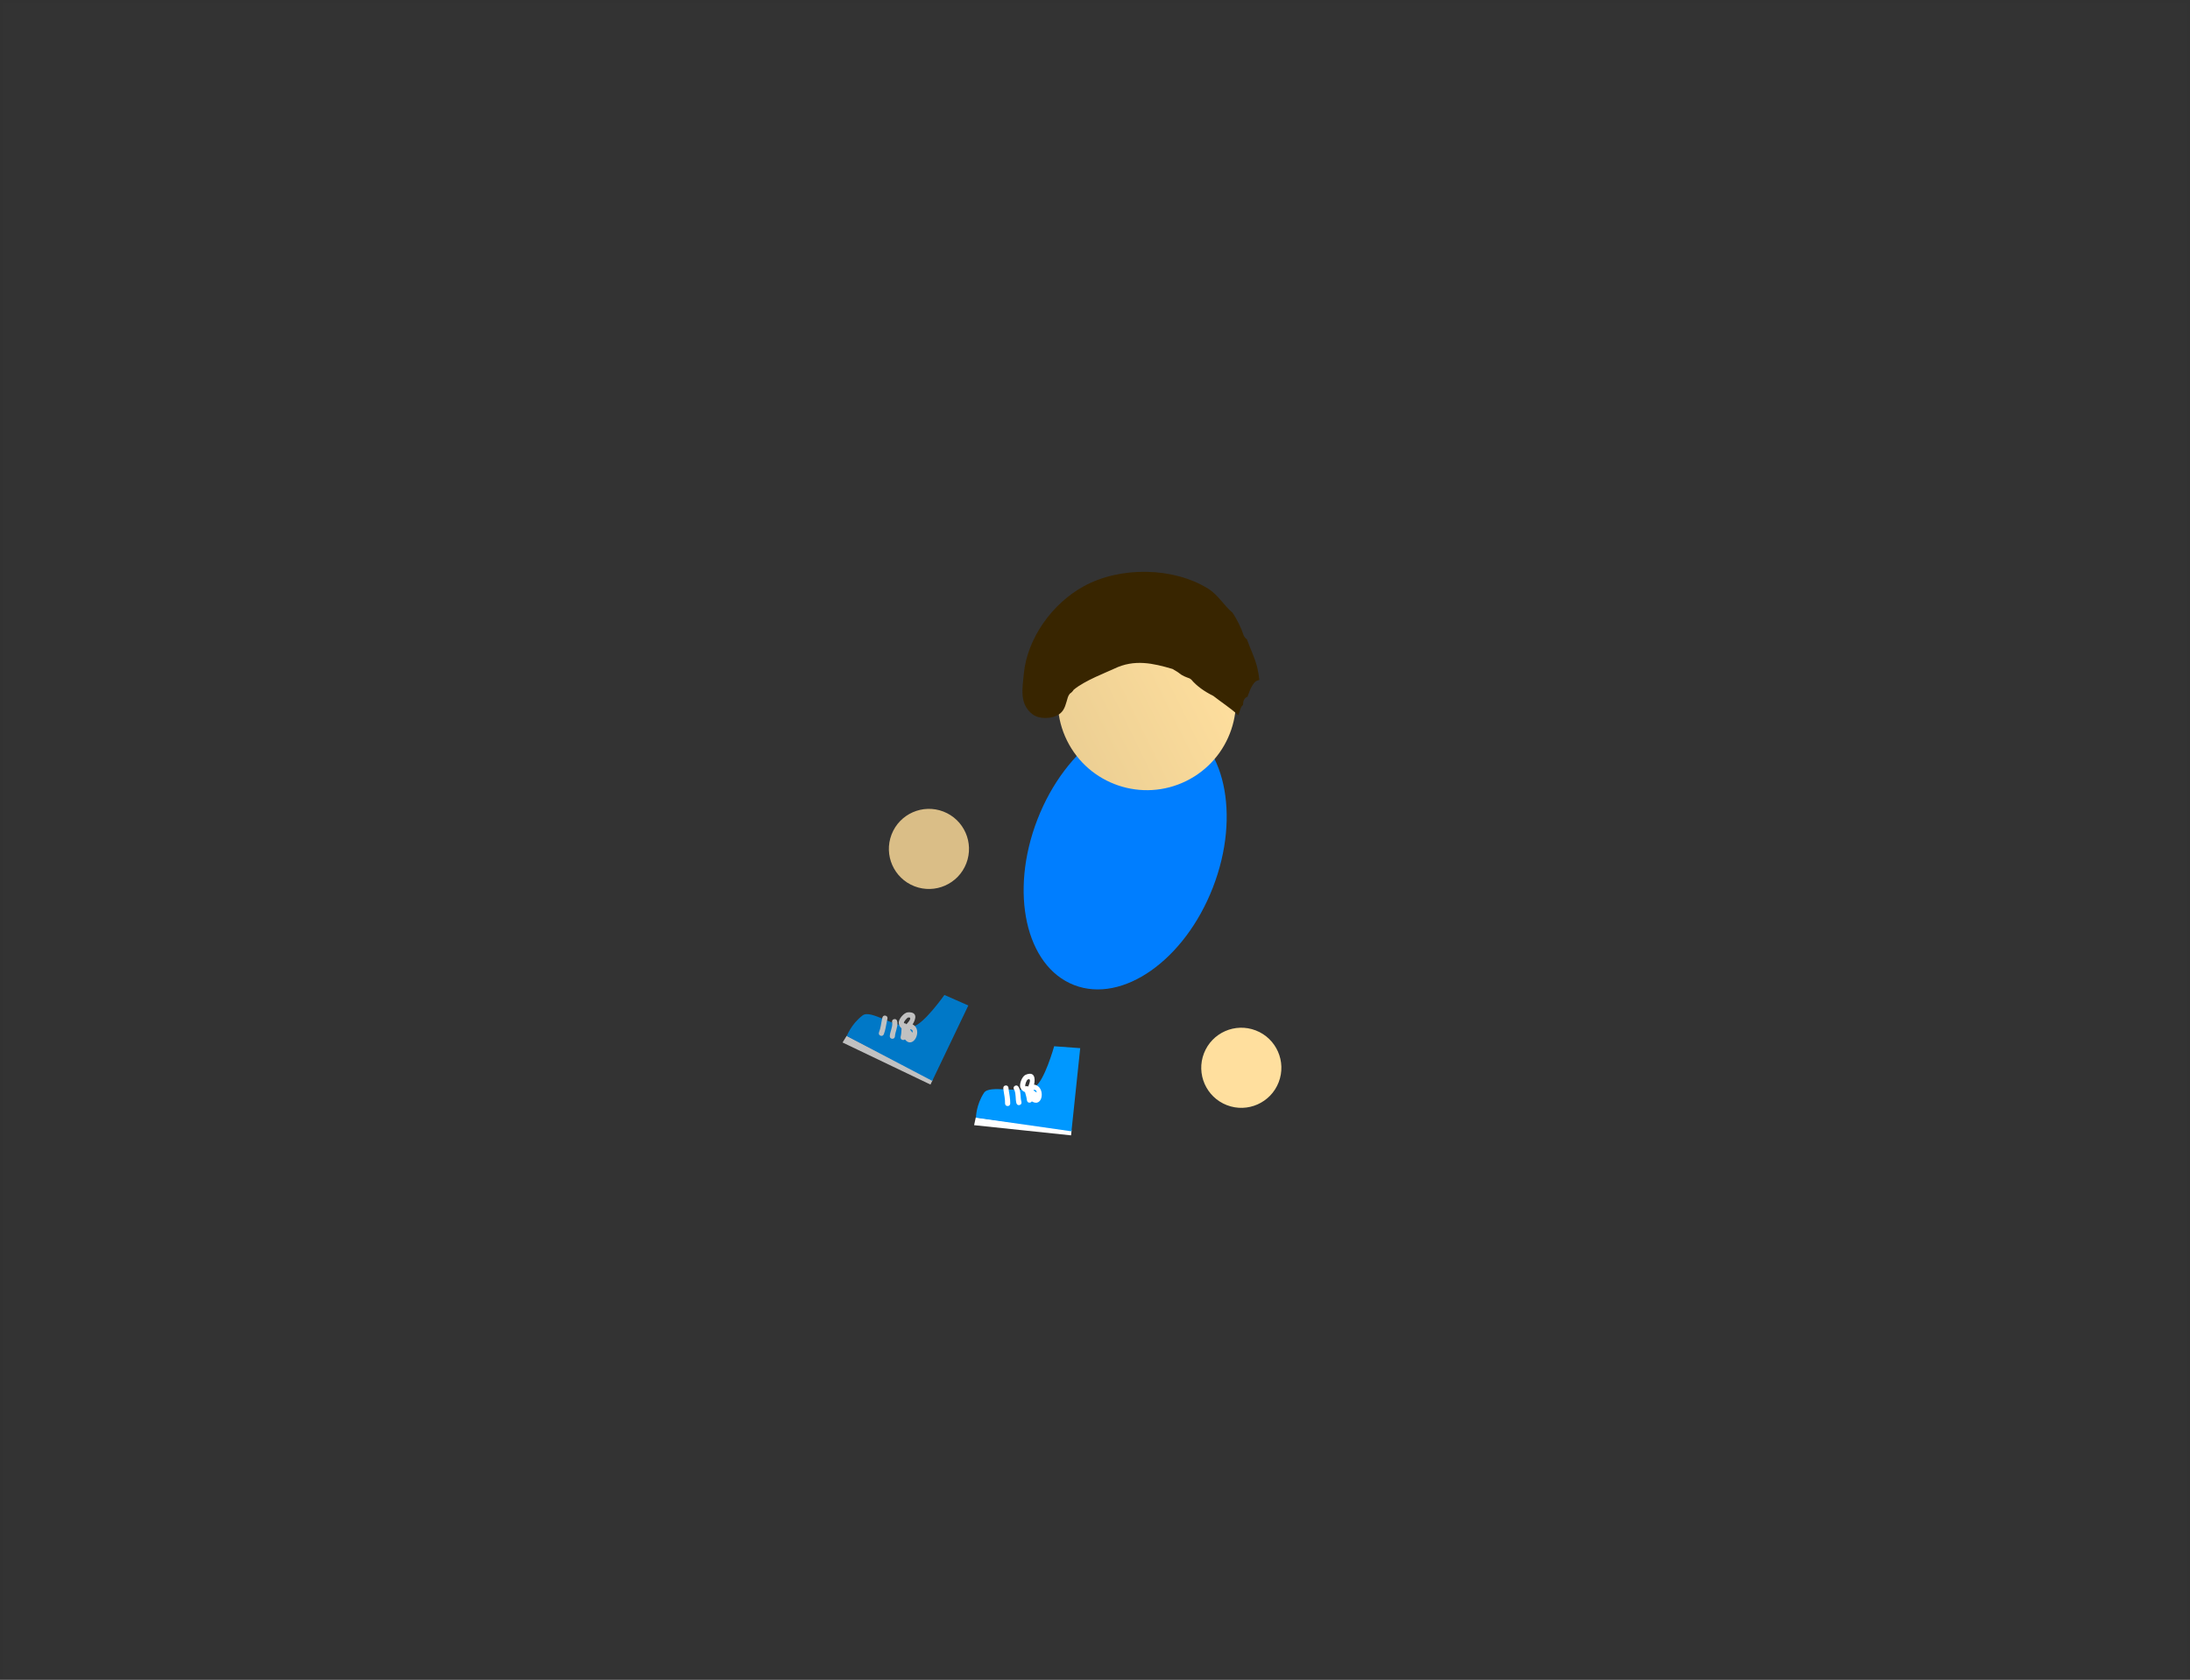 <svg version="1.1" xmlns="http://www.w3.org/2000/svg" xmlns:xlink="http://www.w3.org/1999/xlink" width="489.989" height="375.875" viewBox="0,0,489.989,375.875"><rect x="0" y="0" width="489.989" height="375.875" fill="#333333" stroke="none"/><defs><linearGradient x1="269.849" y1="139.106" x2="234.11" y2="156.768" gradientUnits="userSpaceOnUse" id="color-1"><stop offset="0" stop-color="#ffdf9e"/><stop offset="1" stop-color="#eccf93"/></linearGradient></defs><g transform="translate(4.619,8.939)"><g data-paper-data="{&quot;isPaintingLayer&quot;:true}" fill-rule="nonzero" stroke-linecap="butt" stroke-linejoin="miter" stroke-miterlimit="10" stroke-dasharray="" stroke-dashoffset="0" style="mix-blend-mode: normal"><path d="M-4.369,366.687v-375.375h489.489v375.375z" fill="none" stroke-opacity="0.024" stroke="#000000" stroke-width="0.5"/><g data-paper-data="{&quot;index&quot;:null}" stroke="none"><path d="M183.893,224.332l0.925,-1.497l19.258,9.84l-0.512,1.07z" fill="#c1c1c1" stroke-width="0"/><path d="M184.844,222.89c0,0 0.957,-2.656 3.54,-4.624c1.861,-1.418 7.273,2.964 11.232,2.474c2.3,-0.285 7.071,-7.046 7.071,-7.046l5.346,2.356l-8.074,16.872z" fill="#0078c7" stroke-width="0"/><path d="M199.619,220.302c2.308,1.259 0.079,5.664 -1.783,3.338c-0.106,0.099 -0.267,0.169 -0.506,0.116c-0.566,-0.126 -0.44,-0.693 -0.44,-0.693c0.143,-0.636 0.178,-1.227 0.204,-1.878l0,-0.005c-0.312,-0.282 -0.585,-0.646 -0.632,-1.232c-0.069,-0.86 1.196,-2.323 2.045,-2.373c2.182,-0.128 1.865,1.44 1.044,2.736zM197.622,219.895c0.002,0.041 0.012,0.084 0.029,0.128c0.027,-0.001 0.055,-0.002 0.084,0c0.235,0.012 0.369,0.114 0.447,0.232c0.617,-0.654 1.332,-1.613 0.442,-1.526c-0.299,0.029 -1.014,0.918 -1.002,1.166zM199.118,221.349l-0.097,0.14c0.2,0.213 0.373,0.431 0.48,0.65c0.147,-0.323 0.13,-0.612 -0.383,-0.79z" fill="#c1c1c1" stroke-width="0.5"/><path d="M195.434,219.105c0.569,-0.114 0.683,0.455 0.683,0.455l0.056,0.313c0.057,1.148 -0.483,1.994 -0.558,3.089c0,0 -0.046,0.578 -0.624,0.532c-0.578,-0.046 -0.532,-0.624 -0.532,-0.624c0.092,-1.051 0.617,-1.867 0.556,-2.936l-0.036,-0.147c0,0 -0.114,-0.569 0.455,-0.683z" fill="#c1c1c1" stroke-width="0.5"/><path d="M193.502,218.327c0.565,0.131 0.434,0.696 0.434,0.696l-0.094,0.407c-0.21,1.028 -0.334,2.063 -0.711,3.045c0,0 -0.21,0.541 -0.751,0.331c-0.541,-0.21 -0.331,-0.751 -0.331,-0.751c0.357,-0.914 0.46,-1.898 0.656,-2.858l0.101,-0.437c0,0 0.131,-0.565 0.696,-0.434z" fill="#c1c1c1" stroke-width="0.5"/></g><path d="M199.979,189.373c-4.615,-1.791 -6.905,-6.984 -5.114,-11.599c1.791,-4.615 6.984,-6.905 11.599,-5.114c4.615,1.791 6.905,6.984 5.114,11.599c-1.791,4.615 -6.984,6.905 -11.599,5.114z" data-paper-data="{&quot;index&quot;:null}" fill="#dabe87" stroke="none" stroke-width="NaN"/><path d="M258.553,152.578c10.84,4.206 14.511,20.801 8.2,37.066c-6.311,16.265 -20.215,26.041 -31.055,21.835c-10.84,-4.206 -14.511,-20.801 -8.2,-37.066c6.311,-16.265 20.215,-26.041 31.055,-21.835z" data-paper-data="{&quot;index&quot;:null}" fill="#007eff" stroke="none" stroke-width="0"/><path d="M269.869,238.347c-4.615,-1.791 -6.905,-6.984 -5.114,-11.599c1.791,-4.615 6.984,-6.905 11.599,-5.114c4.615,1.791 6.905,6.984 5.114,11.599c-1.791,4.615 -6.984,6.905 -11.599,5.114z" data-paper-data="{&quot;index&quot;:null}" fill="#ffdf9e" stroke="none" stroke-width="NaN"/><g data-paper-data="{&quot;index&quot;:null}" stroke="none"><path d="M213.329,242.83l0.37,-1.72l21.442,2.821l-0.124,1.18z" fill="#ffffff" stroke-width="0"/><path d="M213.741,241.153c0,0 0.012,-2.823 1.786,-5.543c1.279,-1.96 7.846,0.357 11.411,-1.431c2.071,-1.039 4.302,-9.008 4.302,-9.008l5.827,0.429l-1.956,18.602z" fill="#0098ff" stroke-width="0"/><path d="M226.796,233.765c2.597,0.413 1.971,5.31 -0.562,3.742c-0.067,0.129 -0.194,0.249 -0.438,0.279c-0.576,0.071 -0.647,-0.505 -0.647,-0.505c-0.078,-0.647 -0.244,-1.215 -0.436,-1.838l-0.002,-0.005c-0.388,-0.162 -0.767,-0.413 -1.008,-0.95c-0.353,-0.787 0.349,-2.589 1.132,-2.92c2.013,-0.852 2.239,0.732 1.901,2.228zM224.778,234.05c0.016,0.038 0.039,0.075 0.07,0.111c0.025,-0.01 0.051,-0.02 0.079,-0.028c0.225,-0.067 0.386,-0.016 0.498,0.069c0.362,-0.823 0.715,-1.966 -0.095,-1.586c-0.272,0.128 -0.648,1.205 -0.553,1.434zM226.674,234.919l-0.045,0.165c0.259,0.134 0.496,0.281 0.67,0.451c0.031,-0.354 -0.082,-0.621 -0.625,-0.616z" fill="#ffffff" stroke-width="0.5"/><path d="M222.452,234.039c0.498,-0.298 0.796,0.2 0.796,0.2l0.158,0.276c0.438,1.062 0.213,2.04 0.509,3.097c0,0 0.15,0.56 -0.41,0.711c-0.56,0.15 -0.711,-0.41 -0.711,-0.41c-0.265,-1.022 -0.044,-1.966 -0.46,-2.952l-0.083,-0.127c0,0 -0.298,-0.498 0.2,-0.796z" fill="#ffffff" stroke-width="0.5"/><path d="M220.371,233.953c0.576,-0.066 0.642,0.51 0.642,0.51l0.047,0.415c0.147,1.039 0.377,2.056 0.35,3.107c0,0 -0.016,0.58 -0.596,0.564c-0.58,-0.016 -0.564,-0.596 -0.564,-0.596c0.03,-0.981 -0.202,-1.943 -0.339,-2.913l-0.051,-0.445c0,0 -0.066,-0.576 0.51,-0.642z" fill="#ffffff" stroke-width="0.5"/></g><g data-paper-data="{&quot;index&quot;:null}" stroke="none"><path d="M260.811,165.807c-9.869,4.877 -21.823,0.831 -26.701,-9.039c-4.877,-9.869 -0.831,-21.823 9.039,-26.701c9.869,-4.877 21.823,-0.831 26.701,9.039c4.877,9.869 0.831,21.823 -9.039,26.701z" fill="url(#color-1)" stroke-width="NaN"/><path d="M259.245,141.717c-0.315,-0.268 -0.898,-0.6 -1.532,-0.971c-4.299,-1.26 -8.505,-2.262 -13.061,-0.048c-1.543,0.75 -6.577,2.624 -9.043,4.705c-0.227,0.356 -0.508,0.654 -0.86,0.873c-0.208,0.269 -0.361,0.539 -0.447,0.808c-0.399,1.246 -0.632,2.794 -1.758,3.653c-1.645,1.255 -4.628,1.317 -6.156,0.145c-2.948,-2.261 -2.257,-5.704 -1.942,-9.015c0.761,-7.984 6.346,-15.758 13.447,-19.64c8.127,-4.442 19.994,-4.324 27.868,0.601c2.181,1.364 3.581,3.882 5.4,5.339c1.016,1.566 1.863,3.237 2.469,5.041c0,0 0.201,0.593 0.725,0.883c0.778,2.206 1.859,4.259 2.372,6.563c0.172,0.773 0.329,1.655 0.418,2.559c-0.298,0.076 -0.533,0.151 -0.652,0.218c-0.728,0.412 -1.431,1.821 -1.988,3.522c-0.781,0.261 -0.949,1.164 -0.949,1.164l-0.072,0.688c-0.369,0.307 -0.515,0.738 -0.515,0.738l-0.24,0.716c-0.108,0.278 -0.208,0.56 -0.299,0.845c-0.037,-0.04 -0.074,-0.078 -0.114,-0.113c-1.717,-1.558 -3.639,-2.776 -5.472,-4.212c-1.936,-0.956 -3.714,-2.2 -4.894,-3.62c-0.133,-0.094 -0.26,-0.188 -0.38,-0.282c-0.835,-0.304 -1.68,-0.61 -2.326,-1.161z" fill="#382500" stroke-width="0.5"/></g></g></g></svg>